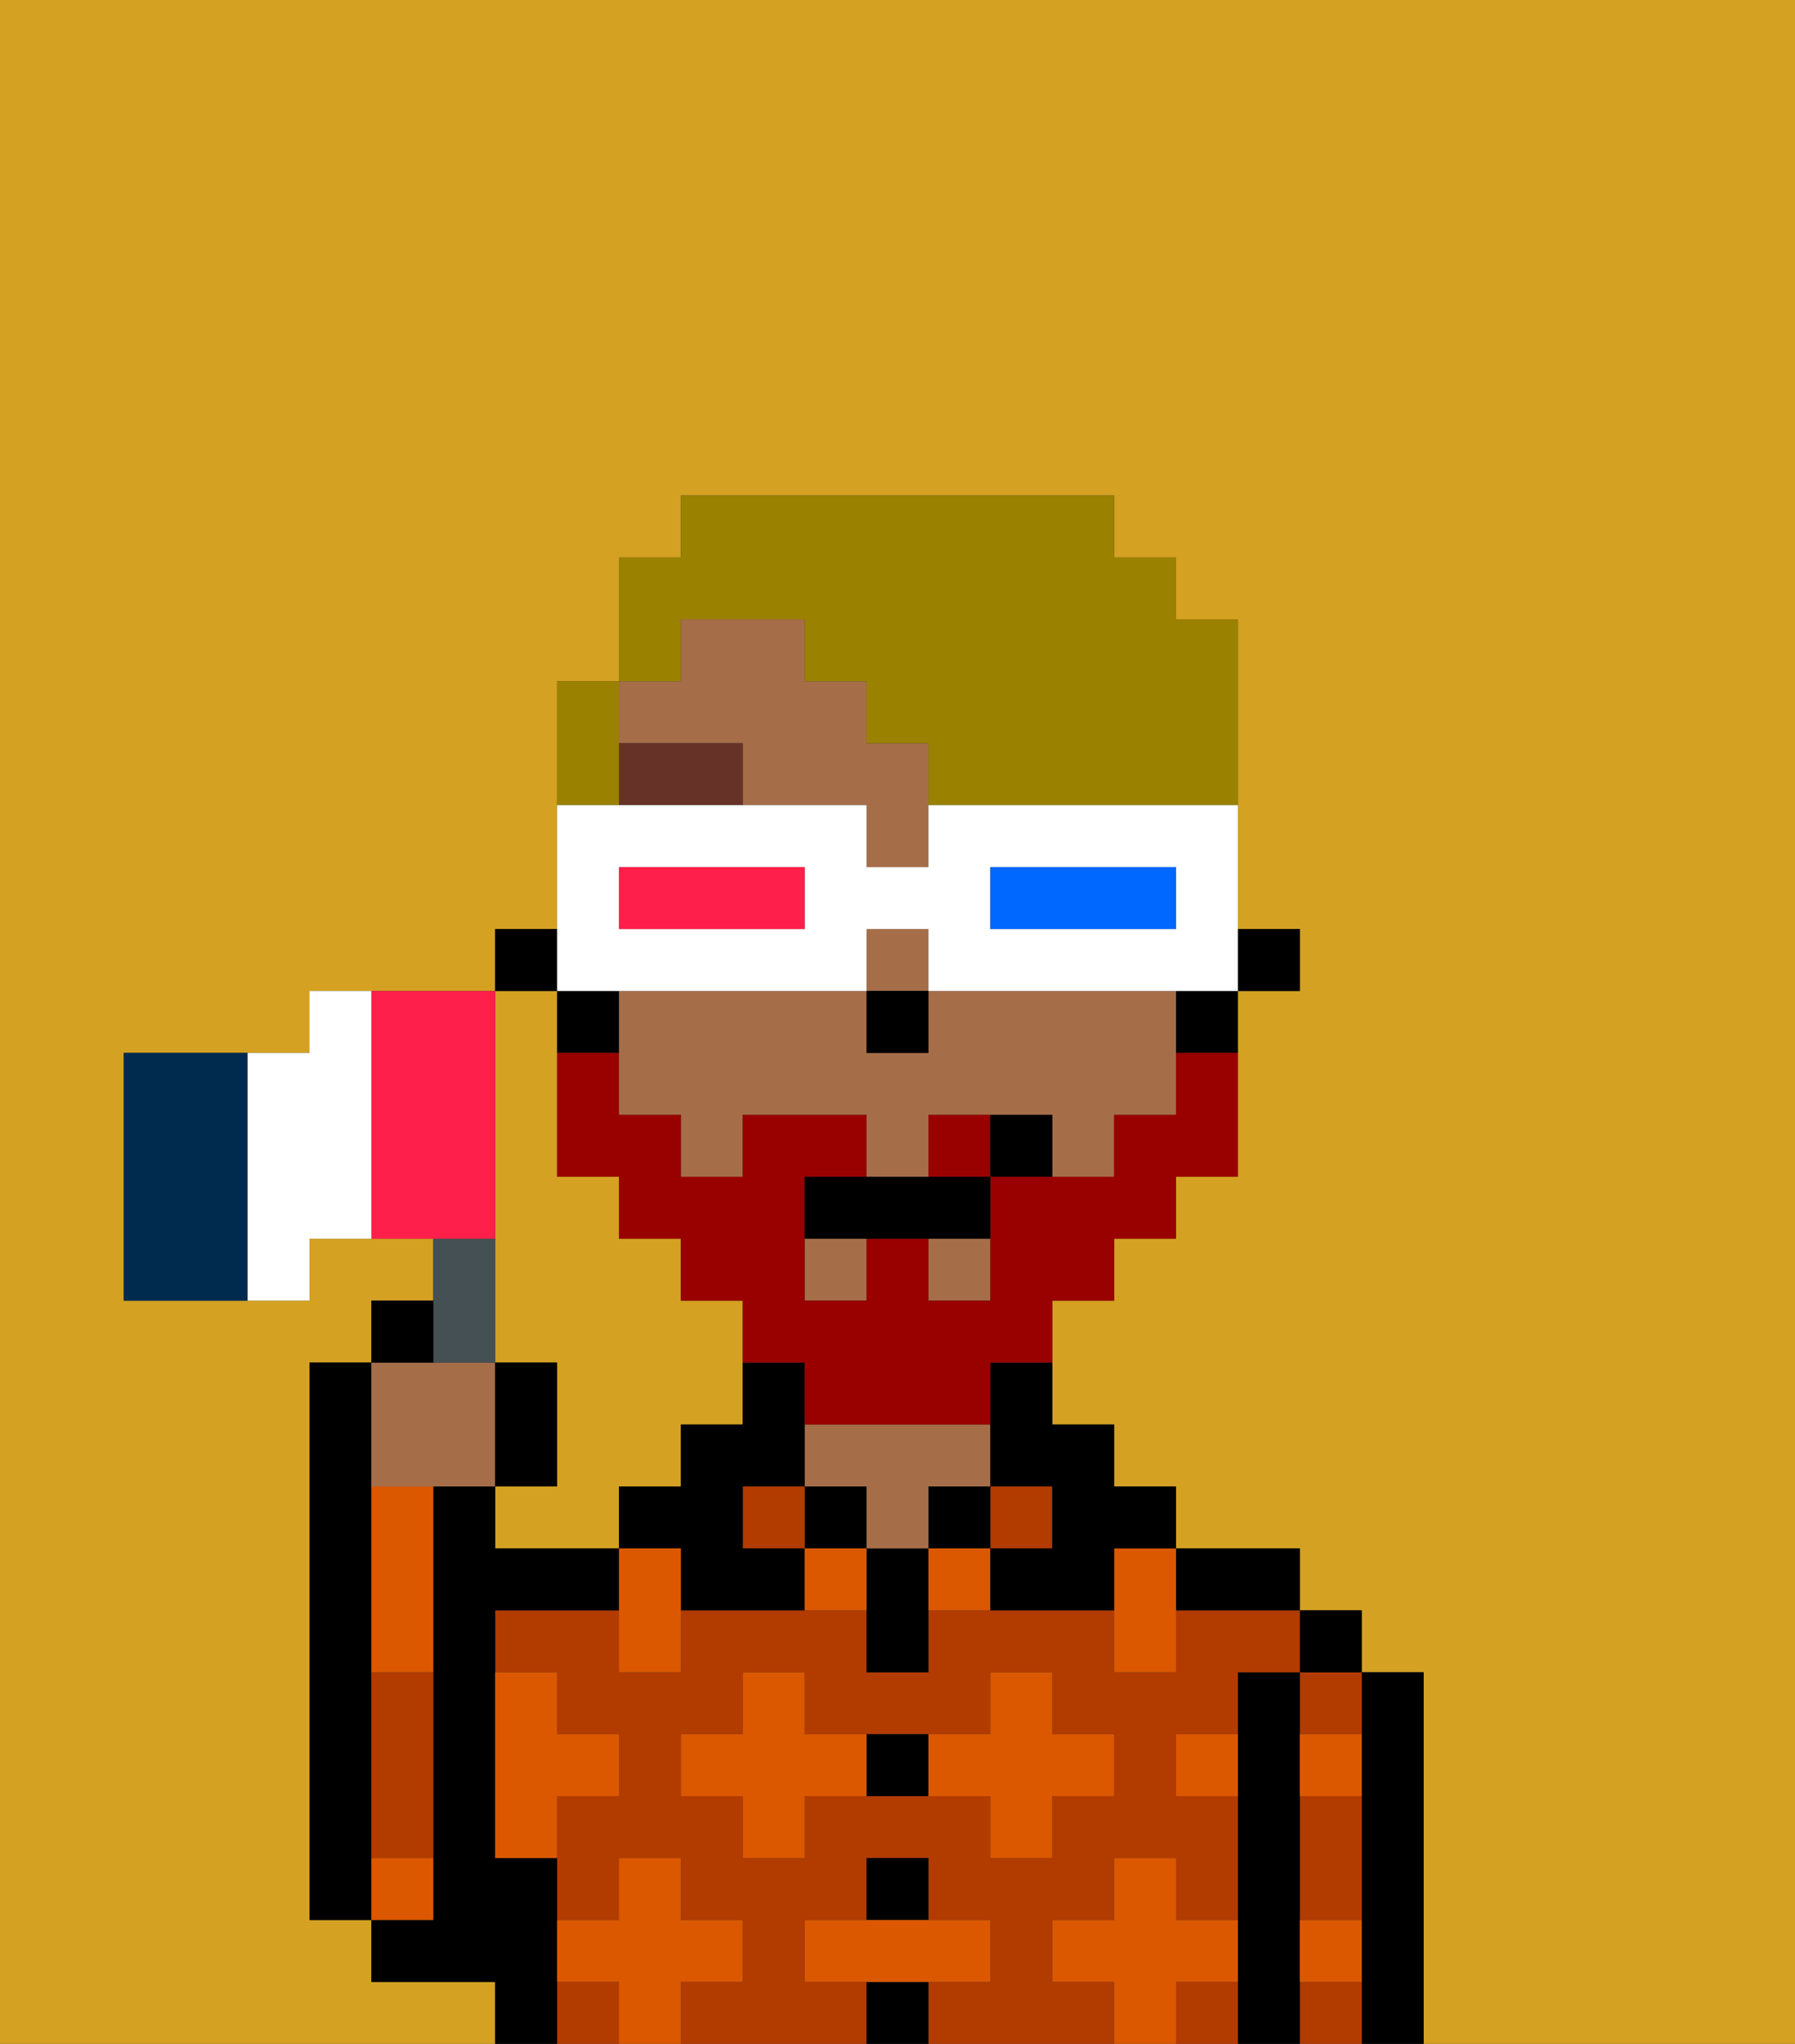 <svg xmlns="http://www.w3.org/2000/svg" viewBox="0 0 29 33"><rect x="0" y="0" width="29" height="33" fill="#333333" stroke="none"/><defs><style>polygon,rect,path{shape-rendering:crispedges;}.za67-1{fill:#d4a122;}.za67-2{fill:#000000;}.za67-3{fill:#b23b00;}.za67-4{fill:#a56e49;}.za67-5{fill:#db5800;}.za67-6{fill:#663228;}.za67-7{fill:#990000;}.za67-8{fill:#9b8100;}.za67-9{fill:#ffffff;}.za67-10{fill:#0068ff;}.za67-11{fill:#ff1f4a;}.za67-12{fill:#455054;}.za67-13{fill:#002b4f;}</style></defs><path class="za67-1" d="M8,19v3H9v2H8v1h2V24h1V23h1V21H11V20H10V19H9V16H8v3Z"/><path class="za67-1" d="M0,33H8V32H6V31H5V22H6V21H7V20H5v1H2V17H5V16H8V15H9V11h1V9h1V8h7V9h1v1h1v5h1v1H20v3H19v1H18v1H17v2h1v1h1v1h2v1h1v1h1v6h6V0H0Z"/><path class="za67-2" d="M6,29V22H5v9H6V29Z"/><path class="za67-2" d="M23,27H22v6h1V27Z"/><path class="za67-3" d="M21,32v1h1V32Z"/><path class="za67-3" d="M21,28h1V27H21Z"/><path class="za67-3" d="M21,30v1h1V29H21Z"/><rect class="za67-2" x="21" y="26" width="1" height="1"/><path class="za67-2" d="M21,31V27H20v6h1V31Z"/><path class="za67-3" d="M17,32V31h1V30h1v1h1V29H19V28h1V27h1V26H19v1H18V26H15v1H14V26H11v1H10V26H8v1H9v1h1v1H9v2h1V30h1v1h1v1H11v1h3V32H13V31h1V30h1v1h1v1H15v1h3V32Zm-2-3H13v1H12V29H11V28h1V27h1v1h3V27h1v1h1v1H17v1H16V29Z"/><path class="za67-3" d="M19,32v1h1V32Z"/><rect class="za67-3" x="9" y="32" width="1" height="1"/><path class="za67-2" d="M20,26h1V25H19v1Z"/><rect class="za67-3" x="16" y="24" width="1" height="1"/><rect class="za67-2" x="15" y="24" width="1" height="1"/><rect class="za67-2" x="14" y="32" width="1" height="1"/><rect class="za67-2" x="14" y="30" width="1" height="1"/><path class="za67-2" d="M14,28v1h1V28Z"/><path class="za67-2" d="M14,25v2h1V25Z"/><rect class="za67-2" x="13" y="24" width="1" height="1"/><path class="za67-4" d="M14,24v1h1V24h1V23H13v1Z"/><rect class="za67-3" x="12" y="24" width="1" height="1"/><path class="za67-2" d="M12,25V24h1V22H12v1H11v1H10v1h1v1h2V25Z"/><path class="za67-2" d="M9,31V30H8V26h2V25H8V24H7v7H6v1H8v1H9V31Z"/><path class="za67-3" d="M6,28v2H7V27H6Z"/><path class="za67-5" d="M12,32V31H11V30H10v1H9v1h1v1h1V32Z"/><path class="za67-5" d="M8,30H9V29h1V28H9V27H8v3Z"/><path class="za67-5" d="M7,30H6v1H7Z"/><path class="za67-5" d="M6,25v2H7V24H6Z"/><path class="za67-5" d="M13,28V27H12v1H11v1h1v1h1V29h1V28Z"/><polygon class="za67-5" points="10 25 10 26 10 27 11 27 11 26 11 25 10 25"/><path class="za67-5" d="M13,25v1h1V25Z"/><path class="za67-5" d="M15,25v1h1V25Z"/><path class="za67-5" d="M17,30V29h1V28H17V27H16v1H15v1h1v1Z"/><polygon class="za67-5" points="18 26 18 27 19 27 19 26 19 25 18 25 18 26"/><path class="za67-5" d="M21,29h1V28H21Z"/><path class="za67-5" d="M19,29h1V28H19Z"/><path class="za67-5" d="M21,32h1V31H21Z"/><polygon class="za67-5" points="16 32 16 31 15 31 14 31 13 31 13 32 14 32 15 32 16 32"/><path class="za67-5" d="M20,32V31H19V30H18v1H17v1h1v1h1V32Z"/><rect class="za67-2" x="20" y="15" width="1" height="1"/><rect class="za67-4" x="13" y="20" width="1" height="1"/><rect class="za67-4" x="15" y="20" width="1" height="1"/><path class="za67-4" d="M12,12v1h2v1h1V12H14V11H13V10H11v1H10v1Z"/><rect class="za67-4" x="14" y="15" width="1" height="1"/><path class="za67-4" d="M10,18h1v1h1V18h2v1h1V18h2v1h1V18h1V16H15v1H14V16H10v2Z"/><path class="za67-2" d="M19,17h1V16H19Z"/><path class="za67-2" d="M16,23v1h1v1H16v1h2V25h1V24H18V23H17V22H16Z"/><path class="za67-2" d="M10,16H9v1h1Z"/><rect class="za67-2" x="8" y="15" width="1" height="1"/><rect class="za67-2" x="14" y="16" width="1" height="1"/><path class="za67-6" d="M10,12v1h2V12Z"/><path class="za67-7" d="M15,18v1h1V18Z"/><path class="za67-7" d="M19,18H18v1H16v2H15V20H14v1H13V19h1V18H12v1H11V18H10V17H9v2h1v1h1v1h1v1h1v1h3V22h1V21h1V20h1V19h1V17H19Z"/><path class="za67-2" d="M14,19H13v1h3V19H14Z"/><path class="za67-2" d="M16,18v1h1V18Z"/><path class="za67-8" d="M11,10h2v1h1v1h1v1h5V10H19V9H18V8H11V9H10v2h1Z"/><path class="za67-8" d="M10,12V11H9v2h1Z"/><path class="za67-9" d="M10,16h4V15h1v1h5V13H15v1H14V13H9v3Zm6-2h3v1H16Zm-6,0h3v1H10Z"/><path class="za67-10" d="M19,15V14H16v1h3Z"/><path class="za67-11" d="M13,15V14H10v1h3Z"/><path class="za67-4" d="M7,24H8V22H6v2Z"/><path class="za67-12" d="M8,22V20H7v2Z"/><path class="za67-2" d="M7,21H6v1H7Z"/><path class="za67-2" d="M9,22H8v2H9Z"/><path class="za67-13" d="M3,17H2v4H4V17Z"/><path class="za67-11" d="M8,19V16H6v4H8Z"/><path class="za67-9" d="M5,16v1H4v4H5V20H6V16Z"/></svg>